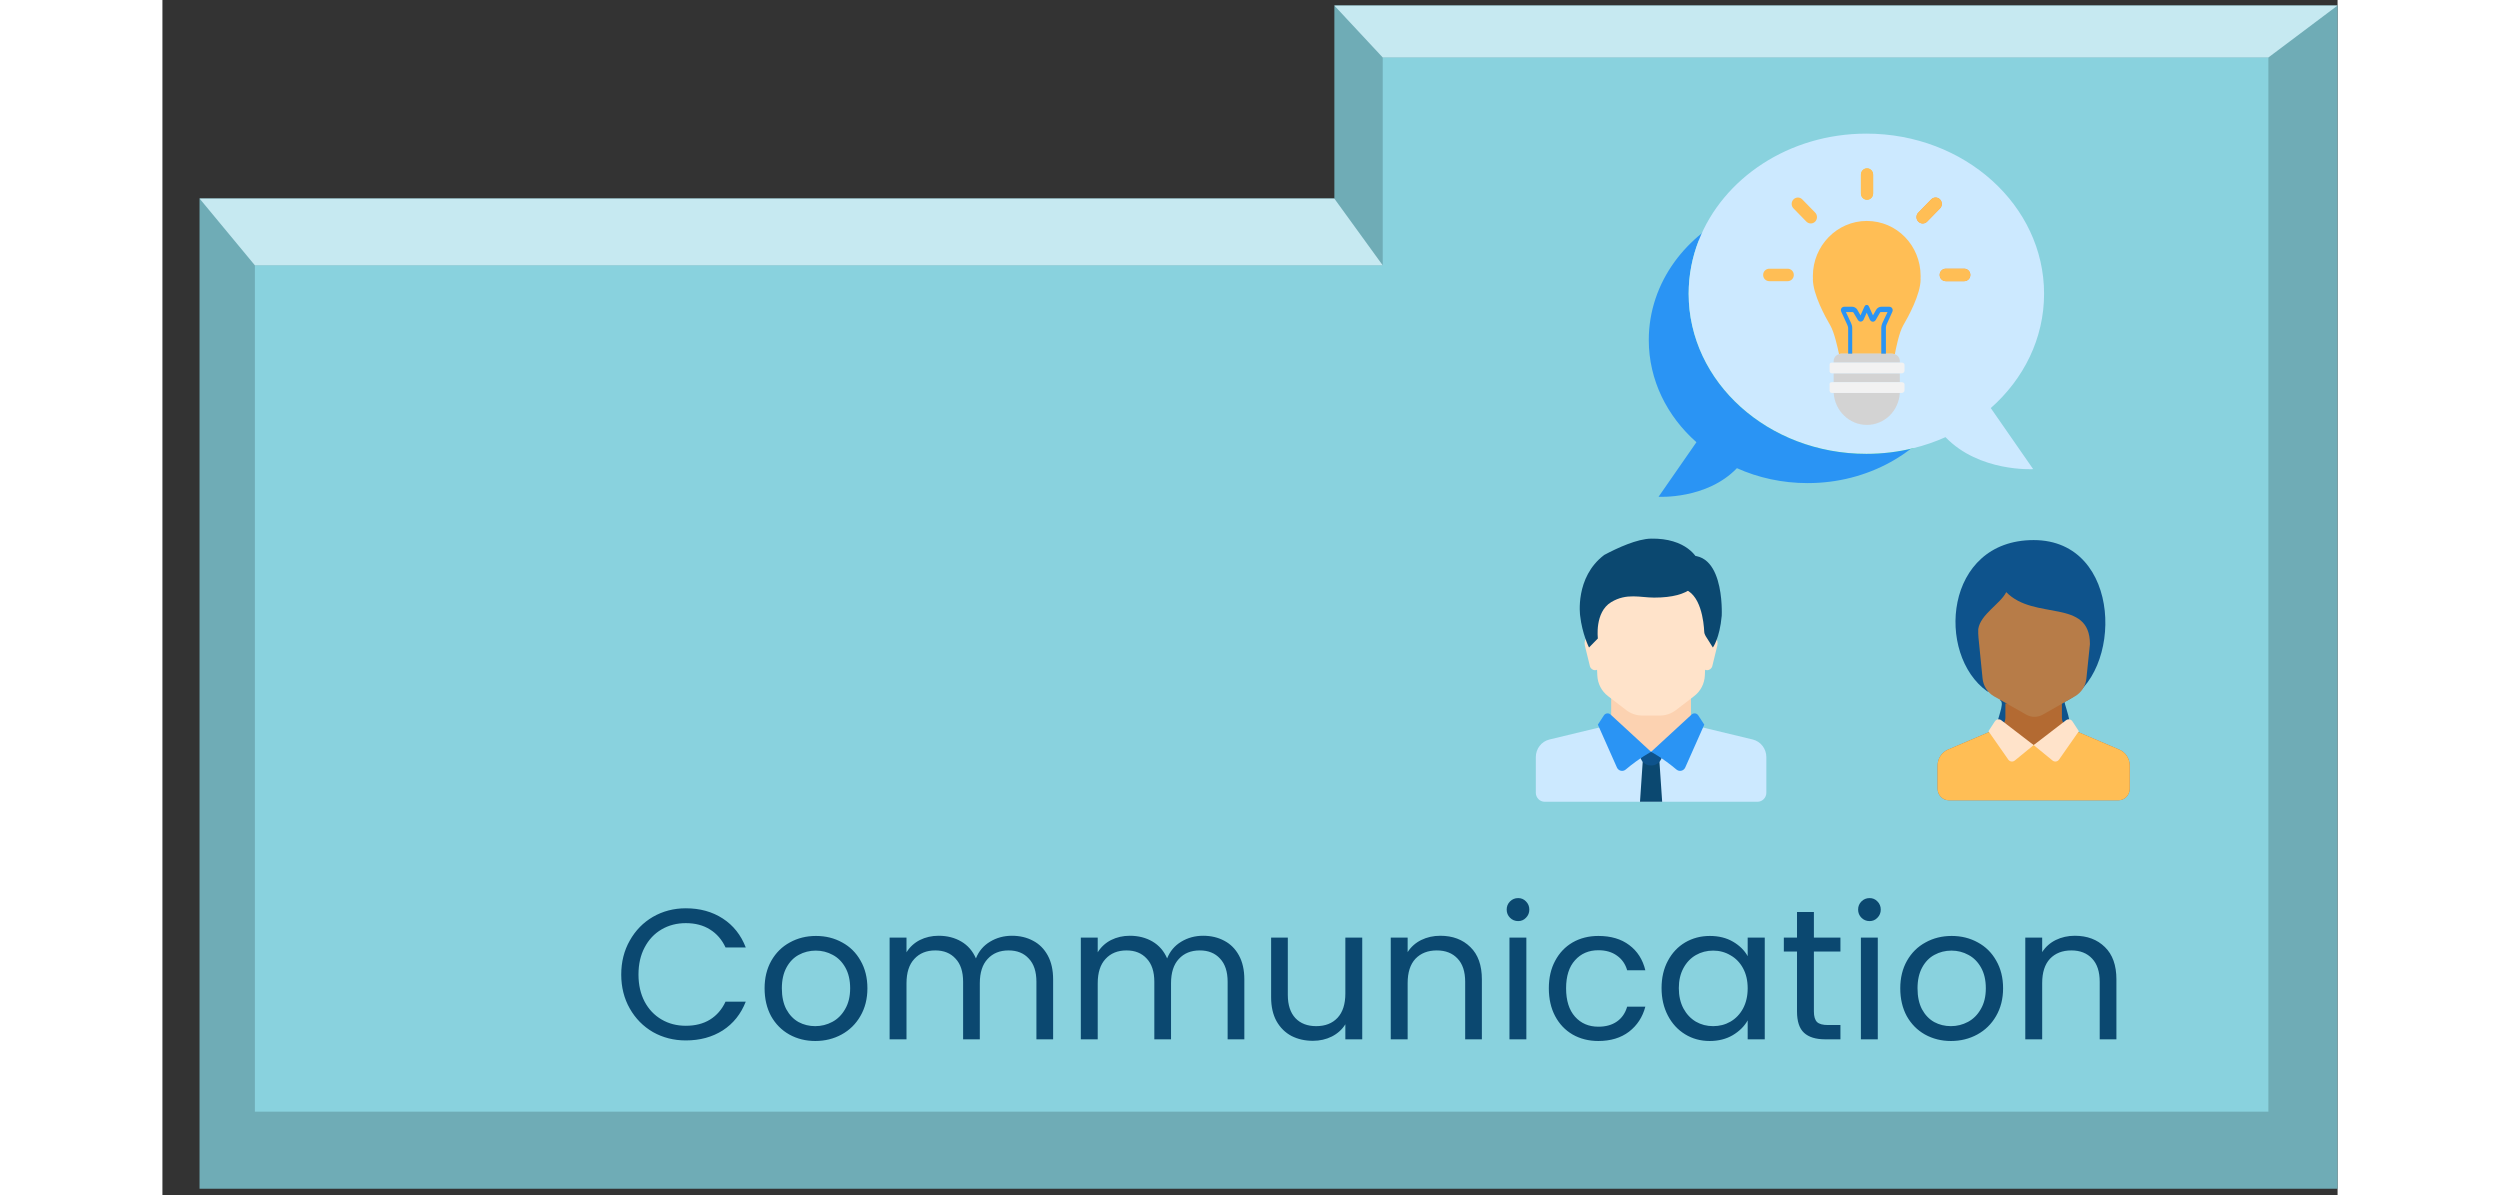 <svg width="251" height="120" viewBox="0 0 293 161" fill="none" xmlns="http://www.w3.org/2000/svg">
<rect x="0" y="0" width="293" height="161" fill="#333333" stroke="none"/>
<path d="M5 160.127H293V0.742H157.865V26.742H5V160.127Z" fill="#6FACB6"/>
<path d="M283.68 149.742V36.309V7.742H164.379V21.433V35.742H88.418H12.456L12.456 92.742V149.742H147.136H181.155H215.175H283.68Z" fill="#89D2DE"/>
<path d="M12.456 35.742L5 26.742H157.854L164.379 35.742H12.456Z" fill="#C6E9F1"/>
<path d="M164.379 7.742L157.854 0.742H293L283.68 7.742H164.379Z" fill="#C6E9F1"/>
<path d="M61.803 131.275C61.803 129.575 62.186 128.05 62.953 126.7C63.719 125.333 64.761 124.267 66.078 123.5C67.411 122.733 68.886 122.35 70.502 122.35C72.403 122.35 74.061 122.808 75.478 123.725C76.894 124.642 77.927 125.942 78.578 127.625H75.853C75.369 126.575 74.669 125.767 73.752 125.2C72.853 124.633 71.769 124.35 70.502 124.35C69.286 124.35 68.194 124.633 67.228 125.2C66.261 125.767 65.502 126.575 64.953 127.625C64.403 128.658 64.127 129.875 64.127 131.275C64.127 132.658 64.403 133.875 64.953 134.925C65.502 135.958 66.261 136.758 67.228 137.325C68.194 137.892 69.286 138.175 70.502 138.175C71.769 138.175 72.853 137.9 73.752 137.35C74.669 136.783 75.369 135.975 75.853 134.925H78.578C77.927 136.592 76.894 137.883 75.478 138.8C74.061 139.7 72.403 140.15 70.502 140.15C68.886 140.15 67.411 139.775 66.078 139.025C64.761 138.258 63.719 137.2 62.953 135.85C62.186 134.5 61.803 132.975 61.803 131.275ZM87.939 140.225C86.656 140.225 85.489 139.933 84.439 139.35C83.406 138.767 82.589 137.942 81.989 136.875C81.406 135.792 81.114 134.542 81.114 133.125C81.114 131.725 81.414 130.492 82.014 129.425C82.631 128.342 83.464 127.517 84.514 126.95C85.564 126.367 86.739 126.075 88.039 126.075C89.339 126.075 90.514 126.367 91.564 126.95C92.614 127.517 93.439 128.333 94.039 129.4C94.656 130.467 94.964 131.708 94.964 133.125C94.964 134.542 94.647 135.792 94.014 136.875C93.397 137.942 92.556 138.767 91.489 139.35C90.422 139.933 89.239 140.225 87.939 140.225ZM87.939 138.225C88.756 138.225 89.522 138.033 90.239 137.65C90.956 137.267 91.531 136.692 91.964 135.925C92.414 135.158 92.639 134.225 92.639 133.125C92.639 132.025 92.422 131.092 91.989 130.325C91.556 129.558 90.989 128.992 90.289 128.625C89.589 128.242 88.831 128.05 88.014 128.05C87.181 128.05 86.414 128.242 85.714 128.625C85.031 128.992 84.481 129.558 84.064 130.325C83.647 131.092 83.439 132.025 83.439 133.125C83.439 134.242 83.639 135.183 84.039 135.95C84.456 136.717 85.006 137.292 85.689 137.675C86.372 138.042 87.122 138.225 87.939 138.225ZM114.43 126.05C115.497 126.05 116.447 126.275 117.28 126.725C118.114 127.158 118.772 127.817 119.255 128.7C119.739 129.583 119.98 130.658 119.98 131.925V140H117.73V132.25C117.73 130.883 117.389 129.842 116.705 129.125C116.039 128.392 115.13 128.025 113.98 128.025C112.797 128.025 111.855 128.408 111.155 129.175C110.455 129.925 110.105 131.017 110.105 132.45V140H107.855V132.25C107.855 130.883 107.514 129.842 106.83 129.125C106.164 128.392 105.255 128.025 104.105 128.025C102.922 128.025 101.98 128.408 101.28 129.175C100.58 129.925 100.23 131.017 100.23 132.45V140H97.955V126.3H100.23V128.275C100.68 127.558 101.28 127.008 102.03 126.625C102.797 126.242 103.639 126.05 104.555 126.05C105.705 126.05 106.722 126.308 107.605 126.825C108.489 127.342 109.147 128.1 109.58 129.1C109.964 128.133 110.597 127.383 111.48 126.85C112.364 126.317 113.347 126.05 114.43 126.05ZM140.187 126.05C141.254 126.05 142.204 126.275 143.037 126.725C143.87 127.158 144.529 127.817 145.012 128.7C145.495 129.583 145.737 130.658 145.737 131.925V140H143.487V132.25C143.487 130.883 143.145 129.842 142.462 129.125C141.795 128.392 140.887 128.025 139.737 128.025C138.554 128.025 137.612 128.408 136.912 129.175C136.212 129.925 135.862 131.017 135.862 132.45V140H133.612V132.25C133.612 130.883 133.27 129.842 132.587 129.125C131.92 128.392 131.012 128.025 129.862 128.025C128.679 128.025 127.737 128.408 127.037 129.175C126.337 129.925 125.987 131.017 125.987 132.45V140H123.712V126.3H125.987V128.275C126.437 127.558 127.037 127.008 127.787 126.625C128.554 126.242 129.395 126.05 130.312 126.05C131.462 126.05 132.479 126.308 133.362 126.825C134.245 127.342 134.904 128.1 135.337 129.1C135.72 128.133 136.354 127.383 137.237 126.85C138.12 126.317 139.104 126.05 140.187 126.05ZM161.619 126.3V140H159.344V137.975C158.911 138.675 158.302 139.225 157.519 139.625C156.752 140.008 155.902 140.2 154.969 140.2C153.902 140.2 152.944 139.983 152.094 139.55C151.244 139.1 150.569 138.433 150.069 137.55C149.586 136.667 149.344 135.592 149.344 134.325V126.3H151.594V134.025C151.594 135.375 151.936 136.417 152.619 137.15C153.302 137.867 154.236 138.225 155.419 138.225C156.636 138.225 157.594 137.85 158.294 137.1C158.994 136.35 159.344 135.258 159.344 133.825V126.3H161.619ZM172.135 126.05C173.802 126.05 175.152 126.558 176.185 127.575C177.218 128.575 177.735 130.025 177.735 131.925V140H175.485V132.25C175.485 130.883 175.143 129.842 174.46 129.125C173.777 128.392 172.843 128.025 171.66 128.025C170.46 128.025 169.502 128.4 168.785 129.15C168.085 129.9 167.735 130.992 167.735 132.425V140H165.46V126.3H167.735V128.25C168.185 127.55 168.793 127.008 169.56 126.625C170.343 126.242 171.202 126.05 172.135 126.05ZM182.626 124.075C182.193 124.075 181.826 123.925 181.526 123.625C181.226 123.325 181.076 122.958 181.076 122.525C181.076 122.092 181.226 121.725 181.526 121.425C181.826 121.125 182.193 120.975 182.626 120.975C183.043 120.975 183.393 121.125 183.676 121.425C183.976 121.725 184.126 122.092 184.126 122.525C184.126 122.958 183.976 123.325 183.676 123.625C183.393 123.925 183.043 124.075 182.626 124.075ZM183.726 126.3V140H181.451V126.3H183.726ZM186.754 133.125C186.754 131.708 187.037 130.475 187.604 129.425C188.17 128.358 188.954 127.533 189.954 126.95C190.97 126.367 192.129 126.075 193.429 126.075C195.112 126.075 196.495 126.483 197.579 127.3C198.679 128.117 199.404 129.25 199.754 130.7H197.304C197.07 129.867 196.612 129.208 195.929 128.725C195.262 128.242 194.429 128 193.429 128C192.129 128 191.079 128.45 190.279 129.35C189.479 130.233 189.079 131.492 189.079 133.125C189.079 134.775 189.479 136.05 190.279 136.95C191.079 137.85 192.129 138.3 193.429 138.3C194.429 138.3 195.262 138.067 195.929 137.6C196.595 137.133 197.054 136.467 197.304 135.6H199.754C199.387 137 198.654 138.125 197.554 138.975C196.454 139.808 195.079 140.225 193.429 140.225C192.129 140.225 190.97 139.933 189.954 139.35C188.954 138.767 188.17 137.942 187.604 136.875C187.037 135.808 186.754 134.558 186.754 133.125ZM201.939 133.1C201.939 131.7 202.223 130.475 202.789 129.425C203.356 128.358 204.131 127.533 205.114 126.95C206.114 126.367 207.223 126.075 208.439 126.075C209.639 126.075 210.681 126.333 211.564 126.85C212.448 127.367 213.106 128.017 213.539 128.8V126.3H215.839V140H213.539V137.45C213.089 138.25 212.414 138.917 211.514 139.45C210.631 139.967 209.598 140.225 208.414 140.225C207.198 140.225 206.098 139.925 205.114 139.325C204.131 138.725 203.356 137.883 202.789 136.8C202.223 135.717 201.939 134.483 201.939 133.1ZM213.539 133.125C213.539 132.092 213.331 131.192 212.914 130.425C212.498 129.658 211.931 129.075 211.214 128.675C210.514 128.258 209.739 128.05 208.889 128.05C208.039 128.05 207.264 128.25 206.564 128.65C205.864 129.05 205.306 129.633 204.889 130.4C204.473 131.167 204.264 132.067 204.264 133.1C204.264 134.15 204.473 135.067 204.889 135.85C205.306 136.617 205.864 137.208 206.564 137.625C207.264 138.025 208.039 138.225 208.889 138.225C209.739 138.225 210.514 138.025 211.214 137.625C211.931 137.208 212.498 136.617 212.914 135.85C213.331 135.067 213.539 134.158 213.539 133.125ZM222.459 128.175V136.25C222.459 136.917 222.6 137.392 222.884 137.675C223.167 137.942 223.659 138.075 224.359 138.075H226.034V140H223.984C222.717 140 221.767 139.708 221.134 139.125C220.5 138.542 220.184 137.583 220.184 136.25V128.175H218.409V126.3H220.184V122.85H222.459V126.3H226.034V128.175H222.459ZM229.965 124.075C229.532 124.075 229.165 123.925 228.865 123.625C228.565 123.325 228.415 122.958 228.415 122.525C228.415 122.092 228.565 121.725 228.865 121.425C229.165 121.125 229.532 120.975 229.965 120.975C230.382 120.975 230.732 121.125 231.015 121.425C231.315 121.725 231.465 122.092 231.465 122.525C231.465 122.958 231.315 123.325 231.015 123.625C230.732 123.925 230.382 124.075 229.965 124.075ZM231.065 126.3V140H228.79V126.3H231.065ZM240.918 140.225C239.634 140.225 238.468 139.933 237.418 139.35C236.384 138.767 235.568 137.942 234.968 136.875C234.384 135.792 234.093 134.542 234.093 133.125C234.093 131.725 234.393 130.492 234.993 129.425C235.609 128.342 236.443 127.517 237.493 126.95C238.543 126.367 239.718 126.075 241.018 126.075C242.318 126.075 243.493 126.367 244.543 126.95C245.593 127.517 246.418 128.333 247.018 129.4C247.634 130.467 247.943 131.708 247.943 133.125C247.943 134.542 247.626 135.792 246.993 136.875C246.376 137.942 245.534 138.767 244.468 139.35C243.401 139.933 242.218 140.225 240.918 140.225ZM240.918 138.225C241.734 138.225 242.501 138.033 243.218 137.65C243.934 137.267 244.509 136.692 244.943 135.925C245.393 135.158 245.618 134.225 245.618 133.125C245.618 132.025 245.401 131.092 244.968 130.325C244.534 129.558 243.968 128.992 243.268 128.625C242.568 128.242 241.809 128.05 240.993 128.05C240.159 128.05 239.393 128.242 238.693 128.625C238.009 128.992 237.459 129.558 237.043 130.325C236.626 131.092 236.418 132.025 236.418 133.125C236.418 134.242 236.618 135.183 237.018 135.95C237.434 136.717 237.984 137.292 238.668 137.675C239.351 138.042 240.101 138.225 240.918 138.225ZM257.609 126.05C259.275 126.05 260.625 126.558 261.659 127.575C262.692 128.575 263.209 130.025 263.209 131.925V140H260.959V132.25C260.959 130.883 260.617 129.842 259.934 129.125C259.25 128.392 258.317 128.025 257.134 128.025C255.934 128.025 254.975 128.4 254.259 129.15C253.559 129.9 253.209 130.992 253.209 132.425V140H250.934V126.3H253.209V128.25C253.659 127.55 254.267 127.008 255.034 126.625C255.817 126.242 256.675 126.05 257.609 126.05Z" fill="#0B4870"/>
<path d="M252.061 72.751C240.013 72.751 238.842 88.161 245.81 93.134C249.361 93.587 247.226 94.132 247.569 94.343C248.905 95.167 242.806 102.912 252.061 102.348C257.152 102.039 254.843 100.591 256.179 99.768C258.15 99.74 256.211 94.946 256.213 94.536C264.167 90.899 264.108 72.751 252.061 72.751Z" fill="#0E538C"/>
<path d="M263.595 100.971L256.803 98.075C256.236 97.834 255.866 97.266 255.866 96.638V94.755H248.255V96.638C248.255 97.266 247.885 97.834 247.318 98.075L240.526 100.971C239.676 101.334 239.121 102.185 239.121 103.128V106.243C239.121 107.104 239.803 107.801 240.644 107.801H263.478C264.318 107.801 265 107.104 265 106.243V103.128C265 102.184 264.445 101.334 263.595 100.971Z" fill="#B36A32"/>
<path d="M263.595 100.971L257.028 98.171L252.061 100.365L247.093 98.171L240.527 100.971C239.676 101.334 239.121 102.185 239.121 103.128V106.243C239.121 107.104 239.803 107.801 240.644 107.801H263.478C264.318 107.801 265 107.104 265 106.243V103.128C265 102.184 264.445 101.334 263.595 100.971Z" fill="#FFBE55"/>
<path d="M252.061 100.365L247.705 97.021C247.425 96.807 247.026 96.877 246.833 97.174L245.972 98.495L248.643 102.321C248.845 102.612 249.246 102.669 249.519 102.446L252.061 100.365Z" fill="#FFE3CA"/>
<path d="M252.061 100.365L256.417 97.021C256.697 96.807 257.095 96.877 257.289 97.174L258.15 98.495L255.479 102.321C255.276 102.612 254.876 102.669 254.603 102.446L252.061 100.365Z" fill="#FFE3CA"/>
<path d="M244.597 84.744C244.585 85.133 244.592 85.523 244.631 85.91L245.176 91.361C245.268 92.388 245.85 93.302 246.73 93.803L251.064 96.266C251.754 96.658 252.592 96.658 253.282 96.266L257.615 93.803C258.496 93.302 259.078 92.388 259.169 91.361L259.642 86.771C259.642 80.541 252.173 83.656 248.367 79.761C247.606 81.319 244.882 82.761 244.597 84.744Z" fill="#B77C48"/>
<path d="M205.902 97.611V93.333H195.153V97.611L200.527 102.499L205.902 97.611Z" fill="#FCD2B1"/>
<path d="M214.213 99.612L206.823 97.833C206.711 97.806 206.608 97.76 206.512 97.705L200.527 101.278L194.775 97.532C194.626 97.675 194.442 97.781 194.231 97.832L186.842 99.612C185.762 99.872 185 100.857 185 101.991V106.777C185 107.452 185.535 108 186.194 108H214.86C215.519 108 216.054 107.452 216.054 106.777V101.991C216.054 100.857 215.292 99.872 214.213 99.612Z" fill="#CCE9FF"/>
<path d="M202.02 108H199.034L199.407 102.5H201.647L202.02 108Z" fill="#0B4870"/>
<path d="M202.02 101.277H199.034V101.631C199.034 102.448 199.682 103.111 200.481 103.111H200.573C201.372 103.111 202.02 102.448 202.02 101.631V101.277H202.02Z" fill="#0E538C"/>
<path d="M195.068 96.25L200.527 101.278C200.527 101.278 198.998 102.067 197.111 103.658C196.722 103.987 196.134 103.854 195.925 103.384L193.36 97.611L194.171 96.365C194.374 96.055 194.797 96.001 195.068 96.25Z" fill="#2A94F4"/>
<path d="M205.986 96.25L200.527 101.277C200.527 101.277 202.056 102.067 203.943 103.658C204.332 103.987 204.92 103.854 205.129 103.384L207.693 97.61L206.882 96.365C206.68 96.055 206.256 96.001 205.986 96.25Z" fill="#2A94F4"/>
<path d="M209.449 86.959L208.774 89.721C208.694 90.047 208.407 90.276 208.077 90.276C207.981 90.276 207.887 90.256 207.804 90.22L207.77 90.992C207.722 92.087 207.198 93.103 206.341 93.76L203.872 95.655C203.252 96.131 202.498 96.387 201.722 96.387H199.332C198.558 96.387 197.804 96.131 197.183 95.655L194.714 93.76C193.858 93.103 193.332 92.087 193.285 90.992L193.25 90.22C193.167 90.256 193.073 90.276 192.977 90.276C192.649 90.276 192.361 90.047 192.282 89.721L191.607 86.959C191.412 86.162 192.003 85.388 192.807 85.388H192.808C192.887 85.388 192.961 85.395 193.036 85.41L192.764 79.277H208.291L208.018 85.41C208.092 85.395 208.167 85.388 208.245 85.388H208.249C209.053 85.388 209.642 86.162 209.449 86.959Z" fill="#FFE3CA"/>
<path d="M204.148 75.229L204.707 79.278C207.263 79.801 207.631 83.904 207.684 85.077C207.694 85.29 207.761 85.495 207.873 85.674L208.849 87.222C208.849 87.222 209.766 86.012 210.043 82.944C210.043 82.944 210.567 72.784 204.148 75.229Z" fill="#0B4870"/>
<path d="M194.219 74.751C190.225 77.768 190.972 82.944 190.972 82.944C191.246 85.388 192.167 87.221 192.167 87.221L193.361 85.999C193.361 85.999 192.9 82.469 195.152 81.111C197.243 79.85 199.072 80.499 200.938 80.499C205.939 80.499 207.339 78.57 207.096 76.222C206.971 75.006 205.154 72.474 200.527 72.555C198.659 72.587 196.036 73.783 194.219 74.751Z" fill="#0B4870"/>
<path d="M238.183 58C237.649 58.589 237.076 59.148 236.471 59.674C236.161 59.943 235.841 60.205 235.514 60.454C235.231 60.673 234.938 60.887 234.643 61.091C234.552 61.154 234.461 61.217 234.367 61.278C233.848 61.627 233.312 61.955 232.756 62.259C229.511 64.049 225.697 65.076 221.616 65.076C218.191 65.076 214.956 64.354 212.09 63.065C208.026 67.302 201.533 66.917 201.533 66.917L206.636 59.566C202.675 56.066 200.217 51.195 200.217 45.8C200.217 41.913 201.494 38.295 203.688 35.269C204.203 34.559 204.768 33.882 205.379 33.242C205.981 32.61 206.631 32.011 207.32 31.457C207.332 31.445 207.342 31.435 207.354 31.43C207.954 30.944 208.584 30.491 209.241 30.07C209.074 30.501 208.921 30.936 208.786 31.377C208.21 33.232 207.903 35.183 207.903 37.2C207.903 49.113 218.622 58.768 231.841 58.768C233.836 58.768 235.772 58.548 237.624 58.131C237.811 58.09 237.998 58.045 238.183 58Z" fill="#2A94F4"/>
<path d="M240.698 48.167C240.698 52.797 238.889 57.045 235.87 60.368C233.849 60.869 231.723 61.135 229.527 61.135C216.307 61.135 205.589 51.48 205.589 39.568C205.589 37.069 206.061 34.669 206.928 32.437C210.421 30.204 214.69 28.89 219.301 28.89C231.119 28.89 240.698 37.519 240.698 48.167Z" fill="url(#paint0_linear)"/>
<path d="M246.285 54.968L251.996 63.194C251.996 63.194 244.73 63.625 240.185 58.885C238.816 59.498 237.371 59.998 235.87 60.368C233.849 60.869 231.723 61.135 229.527 61.135C216.307 61.135 205.589 51.479 205.589 39.567C205.589 37.069 206.061 34.669 206.928 32.437C210.195 24.029 219.08 18 229.526 18C242.747 18 253.465 27.654 253.465 39.567C253.466 45.601 250.718 51.054 246.285 54.968Z" fill="#CCE9FF"/>
<path d="M236.824 37.589L236.835 37.596C236.835 39.653 235.16 42.69 234.489 43.832C233.936 44.776 233.498 46.981 233.362 47.719C233.228 47.67 233.081 47.645 232.926 47.645H226.228C226.093 47.645 225.962 47.664 225.843 47.702C225.689 46.95 225.215 44.769 224.666 43.832C223.995 42.69 222.32 39.644 222.32 37.587L222.331 37.586C222.324 37.454 222.32 37.322 222.32 37.188C222.32 33.086 225.588 29.762 229.576 29.762C233.646 29.762 236.835 33.086 236.835 37.188C236.835 37.321 236.831 37.457 236.824 37.589Z" fill="#FFBE55"/>
<path d="M234.037 48.669V48.844H225.118V48.669C225.118 48.179 225.42 47.83 225.842 47.702C225.963 47.664 226.093 47.644 226.227 47.644H232.926C233.081 47.644 233.228 47.669 233.362 47.718C233.759 47.859 234.037 48.199 234.037 48.669Z" fill="#D3D3D3"/>
<path d="M233.019 42.01L232.599 42.944L232.532 43.094L232.238 43.743C232.233 43.758 232.226 43.772 232.223 43.788C232.212 43.816 232.203 43.846 232.196 43.879C232.193 43.893 232.189 43.911 232.185 43.927C232.182 43.944 232.178 43.96 232.177 43.976C232.173 43.993 232.171 44.009 232.17 44.025C232.166 44.041 232.165 44.056 232.165 44.072C232.161 44.103 232.159 44.132 232.159 44.156V47.644H231.534V44.156C231.534 43.953 231.592 43.718 231.675 43.534L232.378 42.039H231.539C231.519 42.039 231.493 42.039 231.467 42.041C231.458 42.041 231.449 42.042 231.44 42.044C231.433 42.044 231.428 42.046 231.422 42.048C231.41 42.052 231.399 42.057 231.394 42.064C231.389 42.068 231.387 42.069 231.385 42.073V42.075L230.79 43.095C230.695 43.263 230.543 43.342 230.377 43.335C230.211 43.326 230.069 43.214 229.988 43.035L229.575 42.121L229.167 43.03C229.086 43.207 228.944 43.313 228.778 43.321C228.61 43.33 228.462 43.236 228.365 43.066L227.771 42.075C227.748 42.035 227.662 42.039 227.618 42.039H226.775L227.474 43.535C227.557 43.718 227.621 43.953 227.621 44.156V47.644H227.073V44.156C227.073 44.045 226.996 43.843 226.95 43.742L226.151 42.005C226.075 41.838 226.075 41.67 226.162 41.529C226.25 41.39 226.395 41.318 226.575 41.318H227.617C227.88 41.318 228.168 41.479 228.301 41.714L228.739 42.478L229.17 41.517C229.315 41.195 229.37 41.072 229.574 41.072H229.576C229.59 41.072 229.605 41.072 229.618 41.074C229.776 41.09 229.836 41.198 229.951 41.455C229.961 41.475 229.97 41.495 229.979 41.515L230.187 41.974L230.415 42.48L230.853 41.714C230.986 41.479 231.274 41.318 231.539 41.318H232.581C232.629 41.318 232.673 41.323 232.715 41.332C232.735 41.338 232.752 41.341 232.77 41.348C232.787 41.354 232.805 41.361 232.821 41.37C232.832 41.374 232.842 41.379 232.851 41.386C232.866 41.394 232.878 41.401 232.888 41.41C232.901 41.417 232.913 41.426 232.924 41.439C232.938 41.451 232.952 41.466 232.966 41.482C232.978 41.497 232.991 41.513 233.001 41.531C233.09 41.672 233.095 41.844 233.019 42.01Z" fill="#2A94F4"/>
<path d="M234.03 52.928C233.901 55.322 231.995 57.237 229.576 57.237C227.236 57.237 225.26 55.322 225.125 52.928H234.03Z" fill="#D3D3D3"/>
<path d="M234.036 50.285H225.118V51.486H234.036V50.285Z" fill="#D3D3D3"/>
<path d="M234.662 49.124V49.983C234.662 50.139 234.475 50.285 234.321 50.285H224.832C224.68 50.285 224.571 50.139 224.571 49.983V49.124C224.571 48.969 224.68 48.844 224.832 48.844H234.321C234.475 48.844 234.662 48.969 234.662 49.124Z" fill="#F2F2F2"/>
<path d="M234.662 51.753V52.609C234.662 52.767 234.475 52.927 234.321 52.927H224.832C224.68 52.927 224.571 52.767 224.571 52.609V51.753C224.571 51.595 224.68 51.485 224.832 51.485H234.321C234.475 51.485 234.662 51.595 234.662 51.753Z" fill="#F2F2F2"/>
<path d="M229.616 26.906C229.153 26.906 228.794 26.522 228.794 26.049V23.536C228.794 23.063 229.153 22.679 229.616 22.679C230.078 22.679 230.437 23.063 230.437 23.536V26.049C230.437 26.522 230.078 26.906 229.616 26.906Z" fill="#F4C342"/>
<path d="M229.616 26.906C229.153 26.906 228.794 26.522 228.794 26.049V23.536C228.794 23.063 229.153 22.679 229.616 22.679C230.078 22.679 230.437 23.063 230.437 23.536V26.049C230.437 26.522 230.078 26.906 229.616 26.906Z" fill="#FFBE55"/>
<path d="M242.694 37.876H240.238C239.776 37.876 239.401 37.509 239.401 37.036C239.401 36.562 239.776 36.195 240.238 36.195H242.694C243.157 36.195 243.532 36.562 243.532 37.036C243.532 37.509 243.157 37.876 242.694 37.876Z" fill="#F89B36"/>
<path d="M242.694 37.876H240.238C239.776 37.876 239.401 37.509 239.401 37.036C239.401 36.562 239.776 36.195 240.238 36.195H242.694C243.157 36.195 243.532 36.562 243.532 37.036C243.532 37.509 243.157 37.876 242.694 37.876Z" fill="#FFBE55"/>
<path d="M218.916 37.876H216.46C215.997 37.876 215.622 37.509 215.622 37.036C215.622 36.562 215.997 36.195 216.46 36.195H218.916C219.378 36.195 219.753 36.562 219.753 37.036C219.753 37.509 219.378 37.876 218.916 37.876Z" fill="#FFBE55"/>
<path d="M222.039 30.101C221.824 30.101 221.61 30.017 221.446 29.85L219.71 28.073C219.383 27.738 219.383 27.196 219.71 26.861C220.037 26.526 220.567 26.526 220.894 26.861L222.631 28.638C222.957 28.973 222.957 29.515 222.631 29.85C222.467 30.017 222.253 30.101 222.039 30.101Z" fill="#FFBE55"/>
<path d="M237.116 30.101C236.901 30.101 236.687 30.017 236.524 29.85C236.197 29.515 236.197 28.973 236.524 28.638L238.26 26.861C238.587 26.526 239.117 26.526 239.445 26.861C239.772 27.196 239.772 27.738 239.445 28.073L237.708 29.85C237.545 30.017 237.33 30.101 237.116 30.101Z" fill="#F89B36"/>
<path d="M237.116 30.101C236.901 30.101 236.687 30.017 236.524 29.85C236.197 29.515 236.197 28.973 236.524 28.638L238.26 26.861C238.587 26.526 239.117 26.526 239.445 26.861C239.772 27.196 239.772 27.738 239.445 28.073L237.708 29.85C237.545 30.017 237.33 30.101 237.116 30.101Z" fill="#FFBE55"/>
<defs>
<linearGradient id="paint0_linear" x1="223.144" y1="28.89" x2="223.144" y2="61.135" gradientUnits="userSpaceOnUse">
<stop offset="0.394" stop-color="#80E8BE"/>
<stop offset="1" stop-color="#00C278"/>
</linearGradient>
</defs>
</svg>
